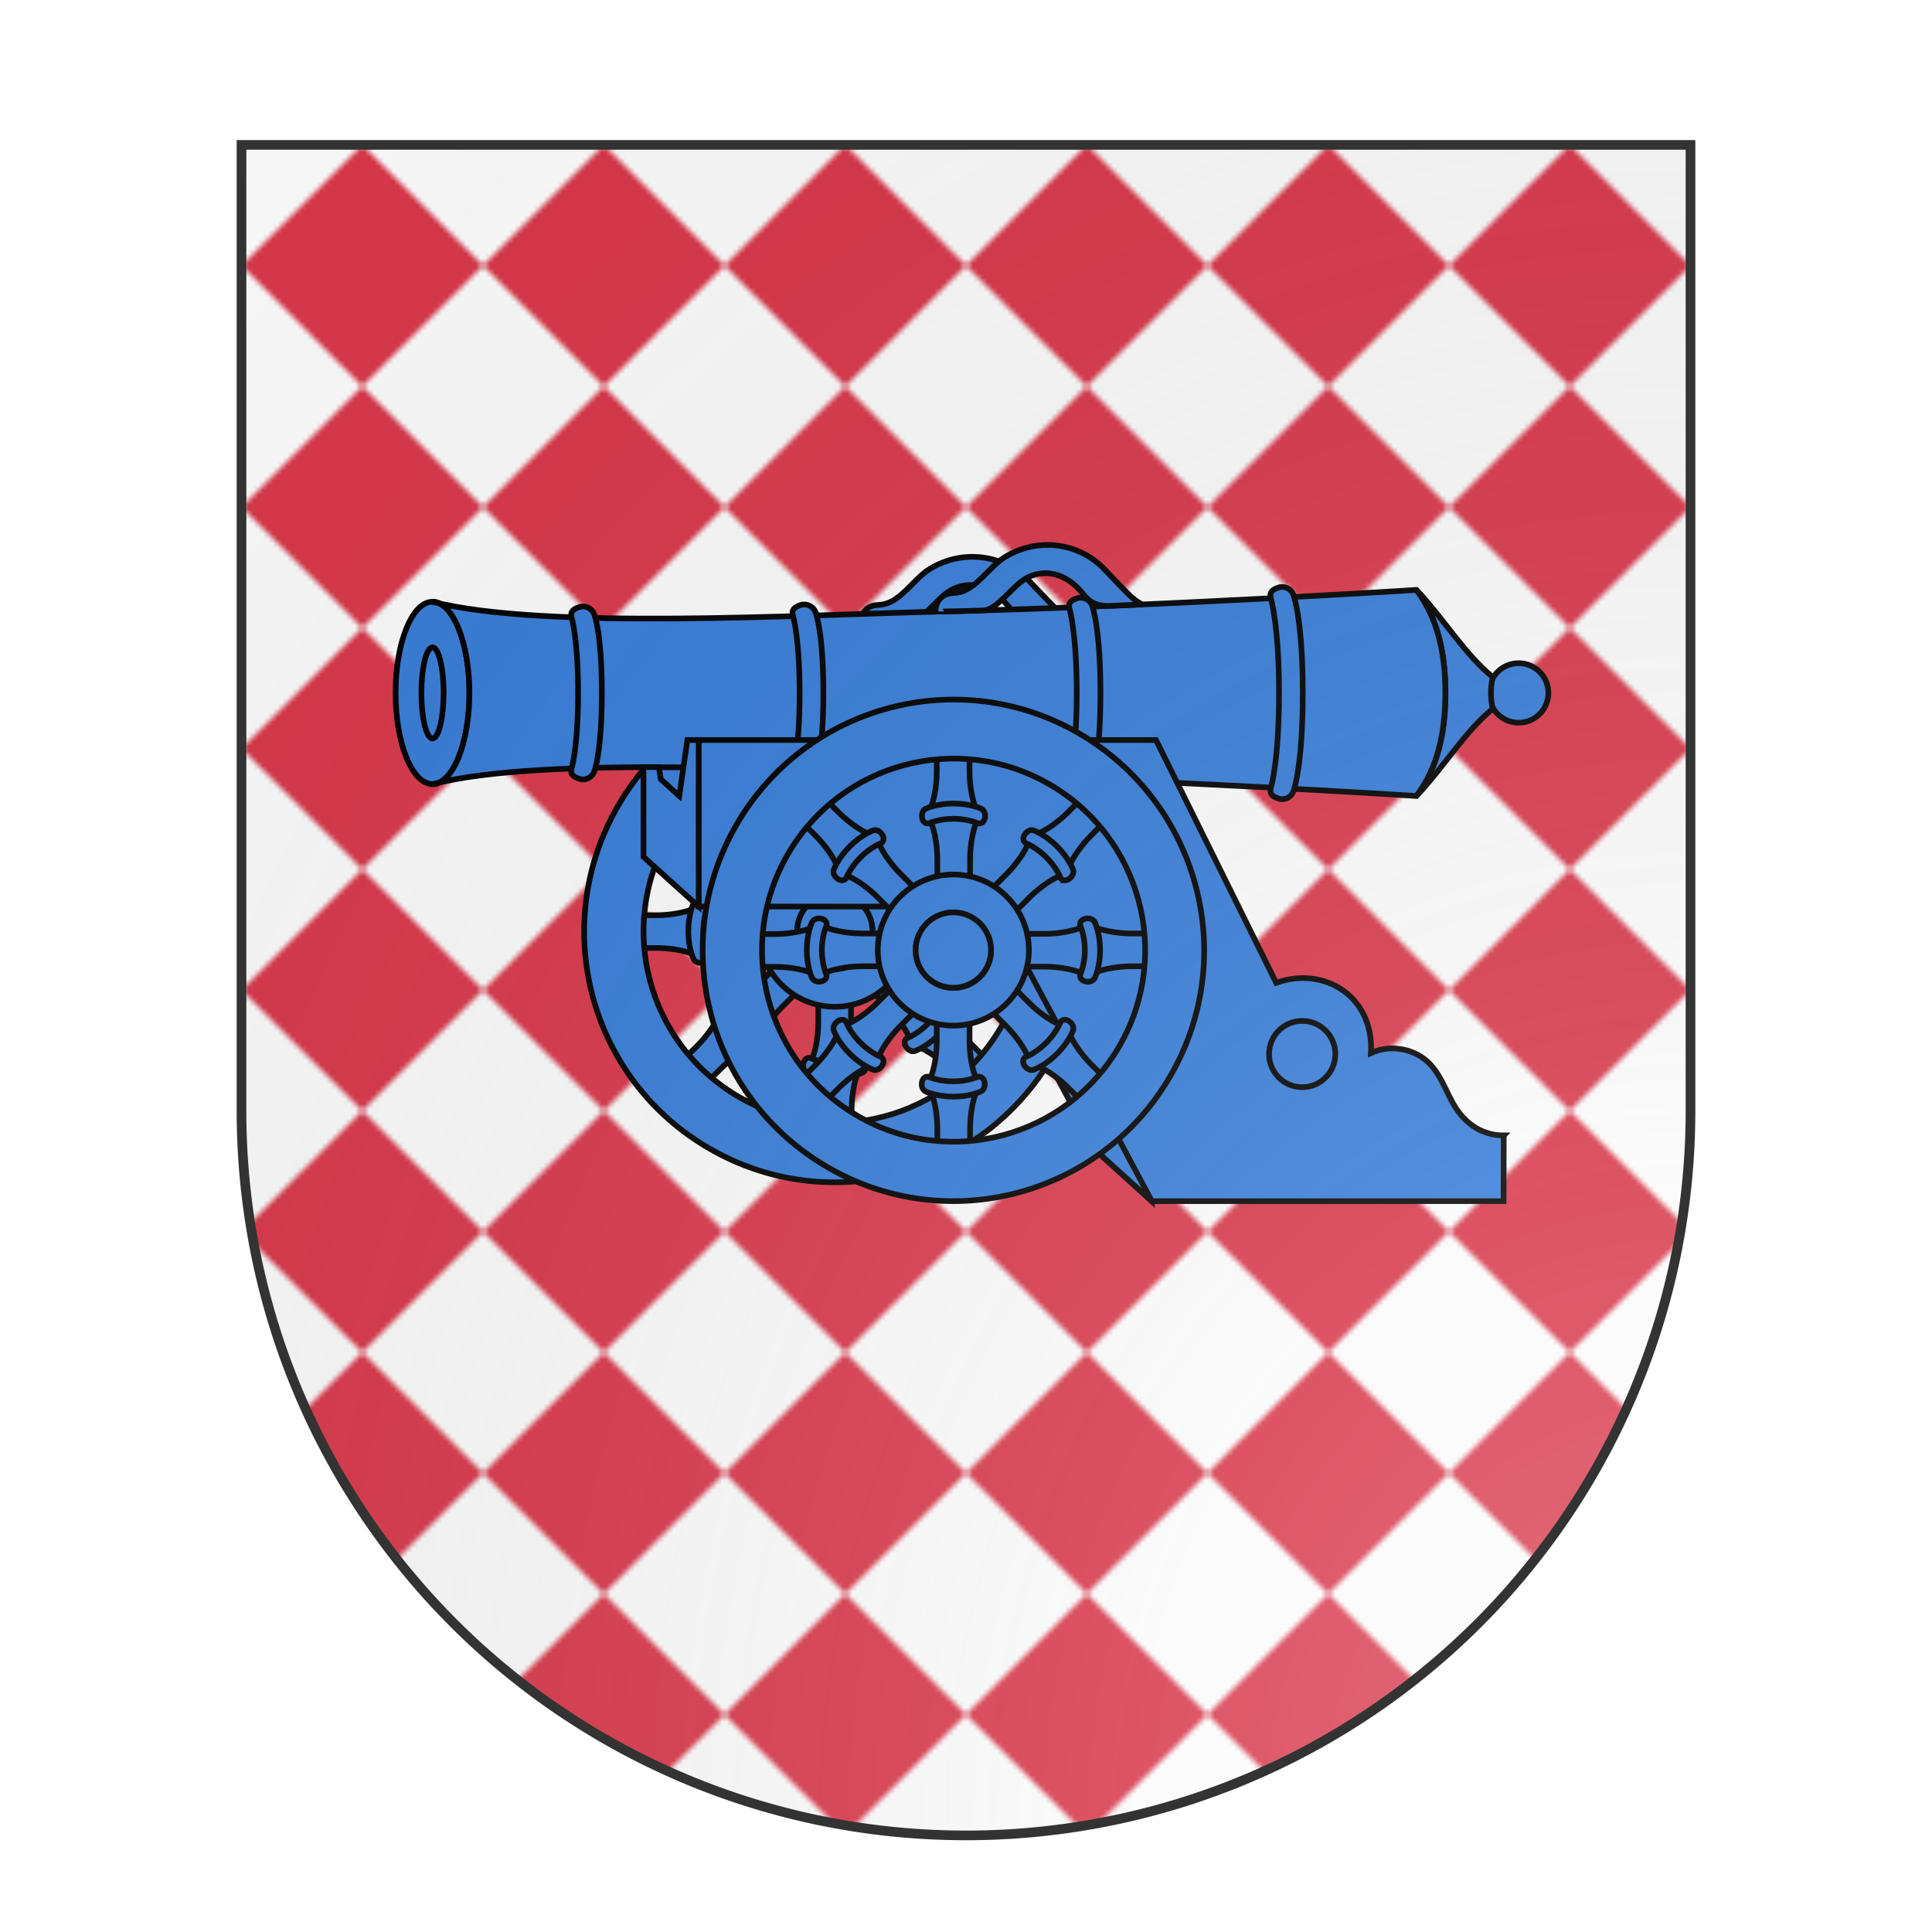 <svg id="coa777709895" width="500" height="500" viewBox="0 10 200 200" xmlns="http://www.w3.org/2000/svg" xmlns:x="http://www.w3.org/1999/xlink"><defs><clipPath id="spanish_coa777709895"><path d="m25,25 h150 v100 a75,75,0,0,1,-150,0 z"/></clipPath><g id="cannon_coa777709895" stroke-width="3"><path stroke-width=".4" d="M98.15 99.13l10.87 20.33 3.8 3.44-.94-26.38-13.73 2.61z"/><g transform="matrix(.13 0 0 .13 56.46 96.74)"><g transform="translate(263 154)"><path d="M-11.4-23.6c3.5 3.5 5.2 15 5.2 21.9v20.2h17.4V-1.7c0-6.8 1.6-18.4 5.2-21.9"/><path d="M16.1-25.5c-3.5-3.5-5.2-15-5.2-21.9v-20.2H-6.5v20.2c0 6.8-1.6 18.4-5.2 21.9"/><path d="M2.3-18.3c-8.8 0-14.6-2.6-14.8-2.8-1.6-.8-2.2-3-1.9-4.7.3-1.9 1.5-3.1 2.9-3.1.4 0 .7.1 1 .2 0 0 5.1 2.3 12.7 2.3s12.7-2.3 12.8-2.3c.3-.2.7-.2 1-.2 1.4 0 2.6 1.2 2.9 3.1.3 1.8-.3 4-1.9 4.7-.4.3-6 2.8-14.7 2.8z"/><path d="M-70.1-109.8c-3.5 3.5-15 5.2-21.9 5.2h-20.2v17.4H-92c6.8 0 18.4 1.6 21.9 5.2"/><path d="M-68.9-79.3c-1.7 0-3.2-.8-3.8-2-.3-.6-2.8-6.2-2.8-14.8s2.5-14.2 2.8-14.8c.6-1.2 2-2 3.8-2 .3 0 .6 0 .9.1 1.3.2 2.3.9 2.8 1.8.4.7.4 1.5 0 2.2 0 0-2.3 5.1-2.3 12.7s2.3 12.7 2.3 12.8c.1.3.2.7.2 1 0 1.4-1.2 2.6-3.1 2.9-.2.1-.5.1-.8.1h0z"/><path d="M-58.7-54.6c0 5-7 14.3-11.8 19.1l-14.3 14.3 12.3 12.3 14.3-14.3C-53.4-28-44.1-35-39.1-35"/><path d="M-37.8-36.5c0-5 7-14.3 11.8-19.1l14.3-14.3L-24-82.2l-14.3 14.3c-4.8 4.8-14.1 11.8-19.1 11.8"/><path d="M43.9-35.1c5 0 14.3 7 19.1 11.8L77.3-9l12.3-12.3-14.3-14.3c-4.8-4.8-11.8-14.1-11.8-19.1"/><path d="M62-55.9c-5 0-14.3-7-19.1-11.8L28.6-82 16.3-69.8l14.3 14.3c4.8 4.8 11.8 14.1 11.8 19.1"/><path d="M43.9-32.4c-1.3 0-2.8-.8-3.7-2.2-.8-1.1-1-2.3-.7-3.3.2-.7.8-1.3 1.5-1.6 0 0 5.2-2 10.6-7.4C57-52.3 59-57.5 59-57.5a2.49 2.49 0 012.5-1.6c.8 0 1.6.3 2.4.9 1.5 1 2.6 3 2 4.7-.2.6-2.5 6.4-8.5 12.4-6.1 6.1-11.8 8.3-12.4 8.5-.4.2-.7.2-1.1.2h0z"/><path d="M-112.9-162.5C-76.1-226.2 5.3-248 68.9-211.2S154.4-93 117.6-29.4C80.8 34.3-.6 56.1-64.2 19.3c-63.7-36.7-85.5-118.1-48.7-181.8zM-48.4-8C.2 20.1 62.4 3.4 90.5-45.2S101.9-156 53.3-184.1s-110.8-11.4-138.9 37.2S-97.1-36.1-48.4-8z"/><path d="M2.3-136.2c-22.1 0-40.1 18-40.1 40.1S-19.8-56 2.3-56s40.1-18 40.1-40.1-17.9-40.1-40.1-40.1zm0 60.2a20 20 0 1120-20c.1 11-8.9 20-20 20z"/><circle cx="2.3" cy="-96.1" r="20"/></g><g><path d="M304.9-106.1c6.3-.9 14-11.3 19.8-15.6 9.6-7 21.4-4.9 30 4 2.6 2.7 2.9 3.8 5.7 6.2 2.9 2.4 7.2 3.2 10.9 3l17.5-.8s-2.8-.7-7.9-5.8c-4.2-4.2-8.3-8.6-12.4-12.9-13.8-14.4-35.6-16.9-52.7-6.5-8.6 5.2-15.4 17.6-25.6 19-1.6.2-3.2.2-4.7.6-4.1 1-6.8 5.2-6.7 9.4 0 .1 25.1-.5 26.1-.6z"/><ellipse cx="51.7" cy="-68.6" rx="19.6" ry="48.4"/><ellipse cx="51.7" cy="-68.6" rx="5.9" ry="24.2"/><circle cx="628.3" cy="-68.6" r="15.8"/><path d="M614.6-77c-14.7-11.9-25.2-29.8-40.5-46.3 5.4 7.4 15.4 22.4 15.4 54.7s-10 47.3-15.4 54.7c15.4-16.5 25.8-34.4 40.5-46.3 0 0-1-3.4-1-8.4s1-8.4 1-8.4z"/><path d="M51.7-20.2c10.8 0 19.6-21.7 19.6-48.4S62.5-117 51.7-117c59 15 194.5 7 272.7 5.1 113-2.7 249.6-11.4 249.6-11.4 5.4 7.4 15.4 22.4 15.4 54.7s-10 47.3-15.4 54.7c0 0-136.5-8.8-249.6-11.4-78.2-1.8-212.8-10.1-272.7 5.1z"/><path d="M395.9-18c-.6 0-1.3-.1-1.9-.3-3.3-1.1-5.1-2.5-4.1-5.8.1-.3 3.8-12.9 3.8-44.5 0-31.8-3.8-44.4-3.8-44.5-1-3.3.8-4.7 4.1-5.8 3.3-1 6.8.8 7.9 4 .2.6 4.4 12 4.4 46.3s-4.2 45.7-4.4 46.3c-.8 2.6-3.3 4.3-6 4.3z"/><path d="M502.8-12.2c-.6 0-1.3-.1-1.9-.3-3.3-1.1-5.1-2.5-4.1-5.8.1-.3 4.3-14.5 4.3-50.2 0-35.9-4.3-50.1-4.3-50.3-1-3.3.8-4.7 4.1-5.8 3.3-1 6.8.8 7.9 4.1.2.6 4.9 13.6 4.9 52s-4.7 51.4-4.9 52c-.9 2.6-3.4 4.3-6 4.3z"/><path d="M249.1-21.4c-.6 0-1.3-.1-1.9-.3-3.3-1.1-5.1-2.5-4.1-5.8.1-.3 3.5-11.9 3.5-41 0-29.3-3.5-40.9-3.5-41-1-3.3.8-4.7 4.1-5.8 3.3-1 6.8.8 7.9 4 .2.5 4.1 11 4.1 42.8s-4 42.3-4.1 42.8c-.9 2.6-3.3 4.3-6 4.3z"/><path d="M131.6-22.7c-.6 0-1.3-.1-1.9-.3-3.3-1.1-5.1-2.5-4.1-5.8.1-.3 3.4-11.6 3.4-39.8 0-28.5-3.4-39.7-3.4-39.8-1-3.3.8-4.7 4.1-5.8 3.3-1 6.8.8 7.9 4 .2.5 4 10.7 4 41.6s-3.8 41.1-4 41.6a6.3 6.3 0 01-6 4.3z"/><path d="M344.8-112.4c6.3-.9 14-11.3 19.8-15.6 9.6-7 21.4-4.9 30 4 2.6 2.7 2.9 3.8 5.7 6.2 2.9 2.4 7.2 3.2 10.9 3l17.5-.8s-2.8-.7-7.9-5.8c-4.2-4.2-8.3-8.6-12.4-12.9-13.8-14.4-35.6-16.9-52.7-6.5-8.6 5.2-15.4 17.6-25.6 19-1.6.2-3.2.2-4.7.6-4.1 1-6.8 5.2-6.7 9.4-.1.1 25.1-.5 26.1-.6z"/></g><path d="M620.4 166.3c-11.2 0-19.7-5.9-25.2-14.2-5-7.6-7.5-16.8-13.8-23.5-7.8-8.4-21.2-10.9-31.5-6 1.7-30.3-25.1-46.4-50.3-37.3L435.8-43.6H193v88.4h157l83.6 156.4h186.7l.1-34.9h0z"/><path d="M182.7-13.9l-9.8-8.9-1-6.4h-8.2v47.6L193 44.8v-88.4h-6l-4.3 29.7z"/><circle cx="513.4" cy="123.1" r="17.6"/><g transform="translate(163 82)"><path d="M179-86.6c-3.5-3.5-5.2-15-5.2-21.9v-20.2h-17.4v20.2c0 6.8-1.6 18.4-5.2 21.9"/><path d="M151.5-84.6c3.5 3.5 5.2 15 5.2 21.9v20.2h17.4v-20.2c0-6.8 1.6-18.4 5.2-21.9"/><path d="M179-81.3c-.4 0-.7-.1-1-.2 0 0-5.1-2.3-12.7-2.3s-12.7 2.3-12.8 2.3c-.3.1-.7.2-1 .2-1.4 0-2.6-1.2-2.9-3.1-.3-1.8.3-4 1.9-4.7.6-.3 6.2-2.8 14.8-2.8s14.2 2.5 14.8 2.8c1.6.8 2.2 3 1.9 4.7-.3 1.9-1.5 3.1-3 3.1z"/><path d="M151.5 58.4c3.5 3.5 5.2 15 5.2 21.9v20.2h17.4V80.3c0-6.8 1.6-18.4 5.2-21.9"/><path d="M179 56.5c-3.5-3.5-5.2-15-5.2-21.9V14.4h-17.4v20.2c0 6.8-1.6 18.4-5.2 21.9"/><path d="M165.2 63.7c-8.8 0-14.6-2.6-14.8-2.8-1.6-.8-2.2-3-1.9-4.7.3-1.9 1.5-3.1 2.9-3.1.4 0 .7.1 1 .2 0 0 5.1 2.3 12.7 2.3s12.7-2.3 12.8-2.3c.3-.2.7-.2 1-.2 1.4 0 2.6 1.2 2.9 3.1.3 1.8-.3 4-1.9 4.7-.4.3-6 2.8-14.7 2.8z"/><path d="M237.7-.3c3.5-3.5 15-5.2 21.9-5.2h20.2v-17.4h-20.2c-6.8 0-18.4-1.6-21.9-5.2"/><path d="M235.8-27.9c-3.5 3.5-15 5.2-21.9 5.2h-20.2v17.4h20.2c6.8 0 18.4 1.6 21.9 5.2"/><path d="M236.5 2.7c-.3 0-.6 0-.9-.1a3.8 3.8 0 01-2.8-1.8c-.4-.7-.4-1.5-.1-2.2 0 0 2.3-5.1 2.3-12.7s-2.3-12.7-2.3-12.8c-.2-.3-.2-.7-.2-1 0-1.4 1.2-2.6 3.1-2.9.3-.1.6-.1.9-.1 1.7 0 3.2.8 3.8 2 .1.2 2.8 6 2.8 14.8 0 8.6-2.5 14.2-2.8 14.8-.6 1.3-2.1 2-3.8 2h0z"/><path d="M92.8-27.8c-3.5 3.5-15 5.2-21.9 5.2H50.7v17.4h20.2c6.8 0 18.4 1.6 21.9 5.2"/><path d="M94.7-.3c3.5-3.5 15-5.2 21.9-5.2h20.2v-17.4h-20.2c-6.8 0-18.4-1.6-21.9-5.2"/><path d="M94 2.7c-1.7 0-3.2-.8-3.8-2-.3-.6-2.8-6.2-2.8-14.8s2.5-14.2 2.8-14.8c.6-1.2 2-2 3.8-2 .3 0 .6 0 .9.1 1.3.2 2.3.9 2.8 1.8.4.7.4 1.5 0 2.2 0 0-2.3 5.1-2.3 12.7s2.3 12.7 2.3 12.8c.1.3.2.7.2 1 0 1.4-1.2 2.6-3.1 2.9-.2.1-.5.1-.8.1h0z"/><path d="M226.3-55.6c0-5 7-14.3 11.8-19.1L252.4-89l-12.3-12.3L225.8-87c-4.8 4.8-14.1 11.8-19.1 11.8"/><path d="M205.4-73.7c0 5-7 14.3-11.8 19.1l-14.3 14.3L191.6-28l14.3-14.3c4.8-4.8 14.1-11.8 19.1-11.8"/><path d="M224.4-51.1c-1.1 0-2.1-.6-2.4-1.6 0 0-2-5.2-7.4-10.6-5.4-5.4-10.6-7.4-10.6-7.4-.3-.1-.6-.3-.9-.6-1-1-1-2.7.1-4.3.9-1.3 2.4-2.2 3.7-2.2.3 0 .7.1 1 .2.6.2 6.4 2.5 12.4 8.5 6.1 6.1 8.3 11.8 8.5 12.4.6 1.7-.5 3.6-2 4.7-.8.6-1.6.9-2.4.9h0z"/><path d="M104.2 27.4c0 5-7 14.3-11.8 19.1L78.1 60.8l12.3 12.3 14.3-14.3C109.5 54 118.8 47 123.8 47"/><path d="M125.1 45.5c0-5 7-14.3 11.8-19.1l14.3-14.3L138.9-.2l-14.3 14.3c-4.8 4.8-14.1 11.8-19.1 11.8"/><path d="M123.6 49.6c-.3 0-.7-.1-1-.2-.6-.2-6.4-2.5-12.4-8.5-6.1-6.1-8.3-11.8-8.5-12.4-.6-1.7.5-3.6 2-4.7.8-.6 1.6-.9 2.4-.9 1.1 0 2.1.6 2.4 1.6 0 0 2 5.3 7.4 10.6 5.4 5.4 10.6 7.4 10.6 7.4.3.1.6.3.9.6 1 1 1 2.7-.1 4.3a4.5 4.5 0 01-3.7 2.2h0z"/><path d="M206.8 46.9c5 0 14.3 7 19.1 11.8L240.2 73l12.3-12.3-14.3-14.3c-4.8-4.8-11.8-14.1-11.8-19.1"/><path d="M224.9 26.1c-5 0-14.3-7-19.1-11.8L191.5 0l-12.3 12.2 14.3 14.3c4.8 4.8 11.8 14.1 11.8 19.1"/><path d="M206.8 49.6c-1.3 0-2.8-.8-3.7-2.2-.8-1.1-1-2.3-.7-3.3.2-.7.8-1.3 1.5-1.6 0 0 5.2-2 10.6-7.4 5.4-5.4 7.4-10.6 7.4-10.6a2.49 2.49 0 012.5-1.6c.8 0 1.6.3 2.4.9 1.5 1 2.6 3 2 4.7-.2.6-2.5 6.4-8.5 12.4-6.1 6.1-11.8 8.3-12.4 8.5-.4.2-.7.2-1.1.2h0z"/><path d="M123.7-75.1c-5 0-14.3-7-19.1-11.8l-14.3-14.3L78-88.9l14.3 14.3c4.8 4.8 11.8 14.1 11.8 19.1"/><path d="M105.6-54.2c5 0 14.3 7 19.1 11.8L139-28.1l12.3-12.3L137-54.7c-4.8-4.8-11.8-14.1-11.8-19.1"/><path d="M106.1-51.1c-.8 0-1.6-.3-2.4-.9-1.5-1-2.6-3-2-4.7.2-.6 2.5-6.4 8.5-12.4 6.1-6.1 11.8-8.3 12.4-8.5.3-.1.6-.2 1-.2 1.3 0 2.8.8 3.7 2.2.8 1.1 1 2.3.7 3.3-.2.7-.8 1.3-1.5 1.6 0 0-5.3 2-10.6 7.4-5.4 5.4-7.4 10.6-7.4 10.6-.1.3-.3.6-.6.9-.4.4-1.1.7-1.8.7h0z"/><path d="M50-80.5c36.8-63.7 118.2-85.5 181.8-48.7S317.3-11 280.5 52.6c-36.8 63.7-118.2 85.5-181.8 48.7C35 64.6 13.2-16.8 50-80.5zM114.5 74c48.6 28.1 110.8 11.4 138.9-37.2S264.8-74 216.2-102.1 105.4-113.5 77.3-64.9 65.8 45.9 114.5 74z"/><path d="M165.2-54.2c-22.1 0-40.1 18-40.1 40.1s18 40.1 40.1 40.1 40.1-18 40.1-40.1-17.9-40.1-40.1-40.1zm0 60.2a20 20 0 1120-20c.1 11-8.9 20-20 20z"/><circle cx="165.2" cy="-14.1" r="20"/></g></g></g><pattern id="lozengy-argent-gules" width="0.125" height="0.125" viewBox="0 0 50 50"><rect width="50" height="50" fill="#fafafa"/><polygon points="25,0 50,25 25,50 0,25" fill="#d7374a"/></pattern><radialGradient id="backlight" cx="100%" cy="100%" r="150%"><stop stop-color="#fff" stop-opacity=".3" offset="0"/><stop stop-color="#fff" stop-opacity=".15" offset=".25"/><stop stop-color="#000" stop-opacity="0" offset="1"/></radialGradient></defs><g clip-path="url(#spanish_coa777709895)"><rect x="0" y="0" width="200" height="200" fill="url(#lozengy-argent-gules)"/><g fill="#377cd7" stroke="#000"><use x:href="#cannon_coa777709895" transform="translate(-50 -50) scale(1.5)"/></g></g><path d="m25,25 h150 v100 a75,75,0,0,1,-150,0 z" fill="url(#backlight)" stroke="#333"/></svg>
